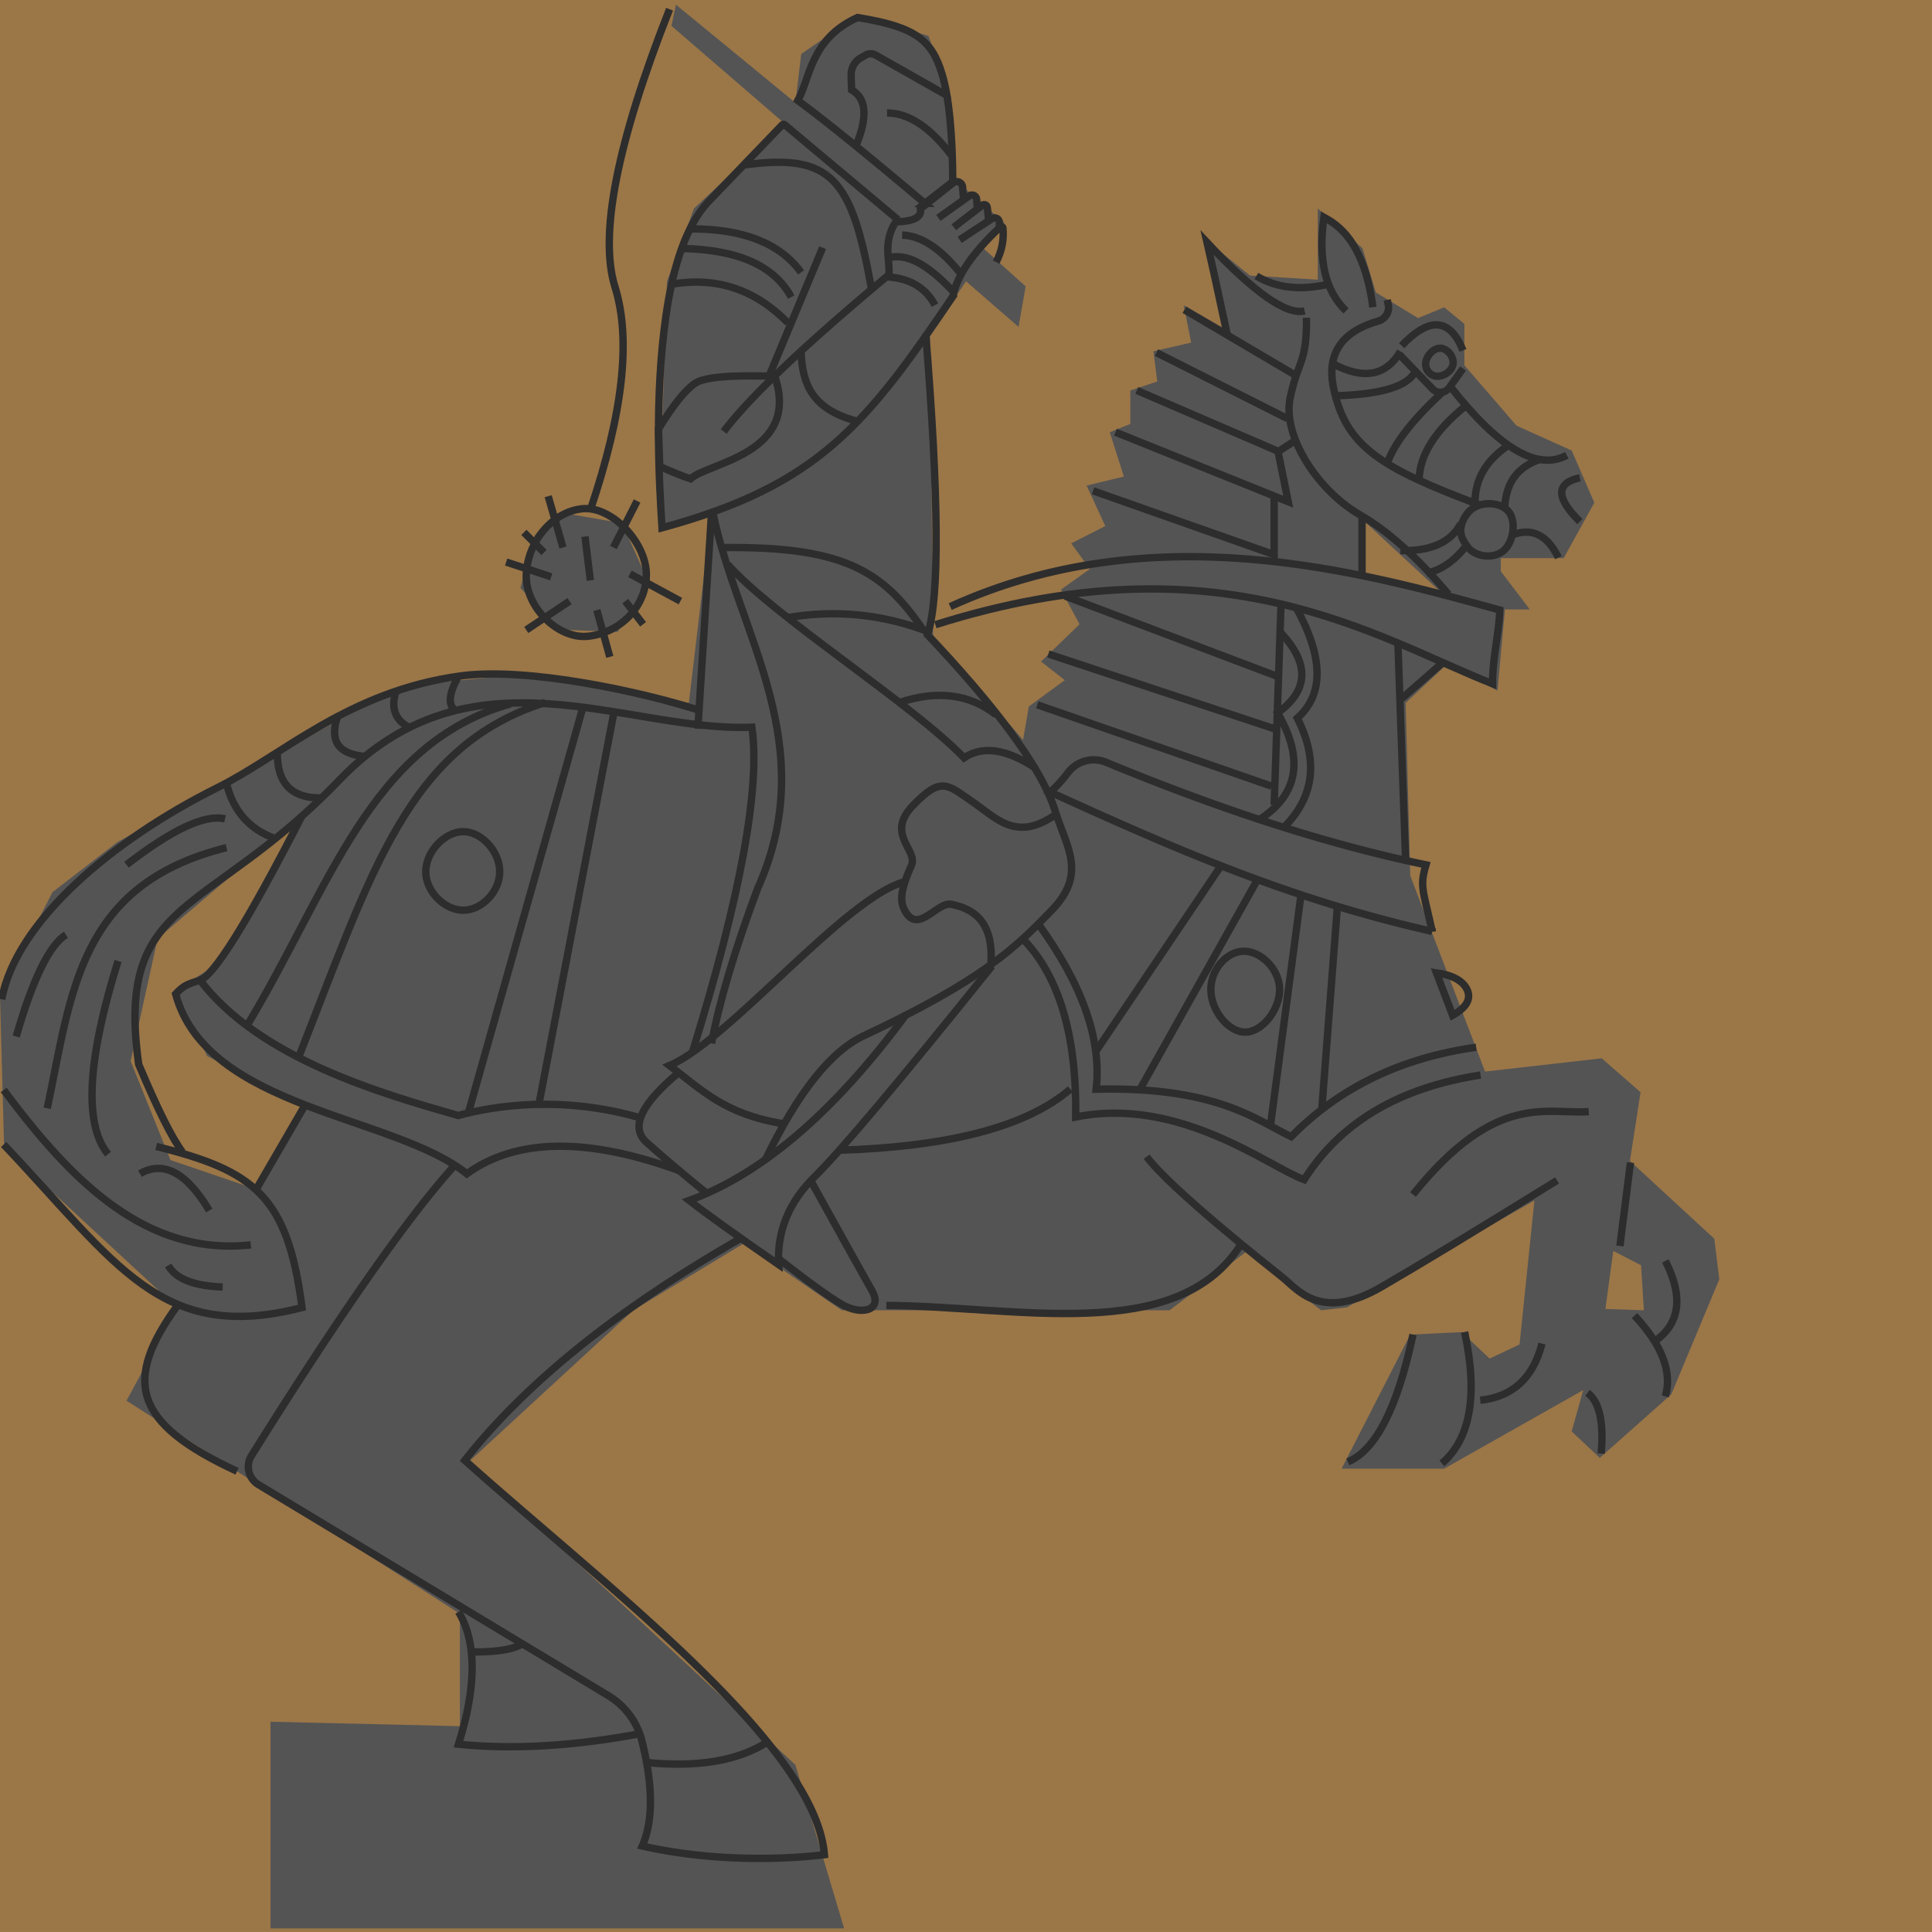 <svg xmlns="http://www.w3.org/2000/svg" xmlns:xlink="http://www.w3.org/1999/xlink" width="262" height="262" viewBox="40.242 51.502 262 262">
  <defs>
    <path id="a" d="M40.24 51.5h262v262h-262v-262Z"/>
    <path id="b" d="M102.61 285.59v-15.25L57.4 241.45l6.83-12.65-23.43-21.7-.56-20.61 7.11-13.99 8.84-6.82 38.38-21.15 18.29-1.75 20.8 4.05 3.05-25.75-7.14 2.44 1.12-33.87 3.66-9.87 12.29-11.53-15.34-13.24.61-2.87 16.2 13.3.79-6.62 7.84-5.4 9.41 2.96 3.05 8.19.26 11.06 6.99 6.09-2.87 3.45 5.75 5.17-.96 5.49-7.13-6.18-4.89 7.23.43 40.85 12.2 14.11.78-4.53 4.88-3.57-3.22-2.52 5.22-5.06-2.52-4.7 3.92-2.79-2.53-3.48 4.62-2.35-2.53-5.49 5.05-1.22-1.91-6.01 2.79-1.13v-4.53l3.65-1.22-.52-4.1 5.12-1.18-1.01-5.05 5.5 3.15-2.92-12.35 6.4 5.16 9.2.56v-9.65l6.06 5.39 1.81 5.99 5.73 3.48 3.54-1.46 2.74 2.25v5.61l7.07 8.19 7.48 3.37 3.07 7.07-4.15 7.52h-8.53v1.79l3.93 5.17h-3.37l-1.01 11-6.96-3.48-5.5 5.16.63 23.43 10.14 26.56 15.82-1.8 5.27 4.6-1.44 9.32 11.44 10.55.68 5.5-6.51 15.6-9.7 8.62-3.81-3.59 1.57-5.61-18.86 10.66h-13.91l9.31-18.18 6.96-.34 3.81 3.59 4.05-1.91 2.02-19.53-25.45 14.5-3.48.39-10.21-7.9-10.33 7.9H154.4l-13.25-9.09-15.04 9.09-22.33 20.58 44.33 41.07 6.6 22.17H76.93v-28.02l25.68.6Z"/>
    <path id="c" d="m69.81 182.17-5.75 3.65 4.27 8.89 13.15 6.88-6.36 11.24-11.76-4.01-5.4-13.41 3.66-16.64 19.34-16.47-11.15 19.87Z"/>
    <path id="d" d="m110.82 131.23 2.01-7.22 3.94-2.91 7.82 1.35 3.72 8.26-4.31 6.48-7.9-.3-5.28-5.66Z"/>
    <path id="e" d="m257.95 229.01 5.22.18-.38-6.1-3.77-1.95-1.07 7.87Z"/>
    <path id="f" d="m225.13 122.07-.37 7.17 10.81 2.51-10.44-9.68Z"/>
    <path id="g" d="M254.49 122.24c-3.28-3.24-3.28-5.23 0-5.95"/>
    <path id="h" d="M244.64 120.67c1.28 1.2.94 4.15-.39 5.41-1.33 1.27-3.84 1.01-4.92-.34-1.08-1.36-1.48-2.62-.2-4.48 1.28-1.86 4.24-1.8 5.51-.59Z"/>
    <path id="i" d="M251.58 127.12c-1.51-3.09-3.6-4.11-6.3-3.06"/>
    <path id="j" d="M237.31 100.65c0 .95-.95 1.75-1.92 1.87-.97.12-1.82-.68-1.82-1.63 0-.94.85-2.04 1.82-2.16.97-.12 1.92.97 1.92 1.92Z"/>
    <path id="k" d="M238.64 99.02c-1.77-4.39-4.54-4.61-8.32-.64"/>
    <path id="l" d="m238.64 101.47-1.88 2.63c-.53.73-1.6.81-2.23.16-.6-.62-2.1-2.17-4.5-4.66"/>
    <path id="m" d="M240.76 119.93c-13.29-5.01-18.06-7.87-19.69-15.9-.92-4.57 1.11-7.57 6.11-9 .96-.28 1.54-1.26 1.32-2.23-.02-.09-.07-.29-.14-.63"/>
    <path id="n" d="M221.02 100.84c4.14 2.19 7.18 1.64 9.14-1.68"/>
    <path id="o" d="M221.52 105.17c6.06-.2 9.61-1.28 10.62-3.25"/>
    <path id="p" d="M252.72 113.24c-3.94 2.16-9.19-.92-15.75-9.26"/>
    <path id="q" d="M228.31 114.47c.92-2.73 3.42-5.98 7.53-9.77"/>
    <path id="r" d="M232.69 116.58c.06-3.34 2.15-6.67 6.25-9.99"/>
    <path id="s" d="M240.27 119.54c.03-3.06 1.5-5.58 4.42-7.58"/>
    <path id="t" d="M244.3 120.22c.2-3.34 1.82-5.49 4.87-6.44"/>
    <path id="u" d="M238.33 122.53c-1.34 2.53-4.07 3.74-8.17 3.64"/>
    <path id="v" d="M239.25 125.29c-1.68 2.23-3.53 3.54-5.56 3.94"/>
    <path id="w" d="M222.78 93.66c-2.81-2.68-3.81-6.91-3-12.7 1.7.96 5.42 3.05 6.64 12.2"/>
    <path id="x" d="M220.32 90.06c-3.81.86-7.04.48-9.7-1.13"/>
    <path id="y" d="M236.66 132.09c-4.23-5.02-8.24-8.61-12.01-10.78-5.66-3.26-10.54-10.64-9.45-15.85 1.1-5.2 2.25-4.61 2.22-10.87"/>
    <path id="z" d="M206.64 96.75c-1.42-6.64-2.33-10.75-2.7-12.35 6.38 6.8 10.79 9.88 13.23 9.26"/>
    <path id="A" d="m215.97 102.42-15.11-8.91"/>
    <path id="B" d="m214.84 108.27-17.77-8.95"/>
    <path id="C" d="m191.51 110.11 23.43 9.43-1.38-6.78 2.26-1.47"/>
    <path id="D" d="m194.41 104.45 19.2 8.27"/>
    <path id="E" d="m188.47 118.06 24.56 8.66v-7.92"/>
    <path id="F" d="M224.95 129.47v-7.88"/>
    <path id="G" d="M169.1 133.76c27.4-12.48 55.23-4.88 74.53.47-.12 3.32-1 6.51-.98 10-15.82-6.26-36.86-20.23-75.56-8.01"/>
    <path id="H" d="M234.46 177.81c-1.21-5.58-1.73-6.02-.84-9.03-13.07-2.71-27.53-7.34-43.39-13.91a4.382 4.382 0 0 0-5.14 1.39c-.83 1.09-1.64 1.98-2.44 2.65 17.03 7.75 32.32 14.48 51.81 18.9Z"/>
    <path id="I" d="m230.85 167.92-1.04-29.29"/>
    <path id="J" d="m230.33 146.23 5.71-5"/>
    <path id="K" d="m213.03 160.65.93-27.15"/>
    <path id="L" d="M213.96 137.34c3.91 4.18 3.75 7.8-.46 10.84 3.61 6.21 2.81 11.02-2.39 14.42"/>
    <path id="M" d="M214.55 163.5c3.94-4.09 4.48-8.96 1.62-14.61 3.64-3.22 3.57-8.24-.19-15.06"/>
    <path id="N" d="m213.5 143.24-28.82-10.9"/>
    <path id="O" d="m213.03 150.32-30.62-10.13"/>
    <path id="P" d="m212.67 158.11-31.76-11.03"/>
    <path id="Q" d="M169.45 91.79c.5-2.8 2.65-5.97 6.44-9.51.13-.12.34-.04.36.13.16 1.61-.15 3.15-.92 4.64"/>
    <path id="R" d="M170.38 84.03c2.33-1.53 3.8-2.49 4.38-2.87a.649.649 0 0 1 1.01.54v.73"/>
    <path id="S" d="M169.58 82.32c2.05-1.59 3.34-2.58 3.86-2.98.27-.21.66-.04.69.3.03.22.09.79.18 1.7"/>
    <path id="T" d="M167.5 81.05c2.23-1.59 3.62-2.59 4.17-2.98.41-.3.98-.03 1.02.47.01.16.04.57.09 1.23"/>
    <path id="U" d="M167.03 92.88c-1.23-2.32-3.32-3.59-6.27-3.82.31-2.1-.94-4.48.95-7.47 2.45-.05 3.57-.64 3.35-1.78 2.36-1.87 3.84-3.04 4.43-3.51.5-.4 1.24-.07 1.29.57.02.24.07.84.14 1.81"/>
    <path id="V" d="M170.38 88.44c-2.65-3.28-5.25-4.97-7.8-5.06"/>
    <path id="W" d="M160.76 86.47c2.36-.68 5.25.83 8.69 4.52"/>
    <path id="X" d="M165.67 79.08c-7.86-6.64-13.6-11.28-17.23-13.95 1.67-3.01 1.71-8.36 8.09-11.25 7.84 1.25 10.08 3.04 11.47 7.68.93 3.1 1.41 7.95 1.45 14.57l-3.78 2.95Z"/>
    <path id="Y" d="M160.53 66.82c2.92 0 5.83 1.92 8.74 5.75"/>
    <path id="Z" d="M156.2 71.55c1.75-4.05 1.6-6.67-.47-7.86-.05-1.17-.07-1.91-.06-2.22.04-.88.53-1.69 1.3-2.12.27-.16.32-.18.71-.4.39-.22.87-.22 1.27 0 1.28.72 4.48 2.53 9.59 5.43"/>
    <path id="aa" d="M169.7 91.34c-12 17.8-18.5 25.97-39.68 31.74-.4-6.34-1.04-17.56.51-28.59 1.03-7.35 2.92-12.53 5.68-15.54 5.39-5.61 8.77-9.12 10.12-10.52.08-.09.22-.1.31-.02 2.05 1.72 7.18 6.02 15.39 12.9"/>
    <path id="ab" d="M138.38 110.02c3.47-4.61 10.93-11.69 22.38-21.24"/>
    <path id="ac" d="M156.24 108.56c-5.9-1.62-7.19-5.04-7.36-9.29"/>
    <path id="ad" d="M133.89 116.43c-.91-.28-2.31-.84-4.18-1.67l-.17-5.09c1.96-3.18 3.59-5.23 4.91-6.16 1.97-1.39 9.47-.96 10.85-1.01 3.59 10.55-9.02 11.72-11.41 13.93Z"/>
    <path id="ae" d="m144.54 102.48 7.26-17.39"/>
    <path id="af" d="M158.39 90.45c-2.68-14.68-5.31-18.27-17.41-16.55"/>
    <path id="ag" d="M148.88 88.44c-2.88-3.97-7.9-5.93-15.06-5.9"/>
    <path id="ah" d="M147.54 91.79c-2.29-4.25-7.23-6.45-14.83-6.59"/>
    <path id="ai" d="M147.09 95.28c-4.41-4.51-9.64-6.26-15.69-5.25"/>
    <path id="aj" d="M143.96 208.93c4.48-9.32 9.03-15.01 13.64-17.07 16.03-7.54 20.48-11.96 25.28-16.93 4.79-4.97 2.02-8.49.48-13.37-1.96-6.32-8.85-15-17.34-23.98 1.64-4.89 1.56-18.5-.24-40.83"/>
    <path id="ak" d="m134.88 150.32 1.85-29.22"/>
    <path id="al" d="M136.73 193c1.06-5.65 3.14-12.64 6.24-20.97 8.82-19.62-2.68-34.7-6.04-50.93"/>
    <path id="am" d="M180.72 155.71c-3.96-2.65-7.2-3.13-9.74-1.44-7.23-7.47-25.77-19.14-32.07-26.25"/>
    <path id="an" d="M146.93 135.28c6.58-1.14 13-.5 19.26 1.91"/>
    <path id="ao" d="M138.09 125.76c16.45-.21 21.88 3.1 27.34 11.17"/>
    <path id="ap" d="M175.33 148.44c-3.64-2.84-8.03-3.38-13.18-1.65"/>
    <path id="aq" d="M174.62 182.16c.45-6.53-3.34-7.57-5.34-8.02-2.01-.45-4.73 4.52-6.51.48-.64-1.44.08-3.58 1.06-5.72.98-2.14-3.59-4.23.24-8.19 3.83-3.97 4.64-2.8 7.95-.55 3.31 2.24 5.95 5.57 11.31 1.85"/>
    <path id="ar" d="M146.45 203.89c-7.92-1.29-10.99-4.53-15.42-7.89 8.11-3.42 23.95-22.94 31.96-24.94"/>
    <path id="as" d="M136.31 213.51c-3.28-2.66-6.07-5.01-8.36-7.06-2.3-2.04-.81-5.24 4.45-9.59"/>
    <path id="at" d="M174.77 182.5c-12.54 15.62-20.56 25.14-24.06 28.58-3.49 3.44-5.12 7.41-4.87 11.92-5.99-4.15-10.04-7.06-12.13-8.7 9.88-3.61 19.71-12.04 29.47-25.29"/>
    <path id="au" d="M150.33 211.87c4.4 7.95 7.12 12.84 8.16 14.66 1.56 2.75-1.53 3.38-4.11 1.85-1.73-1.01-4.63-3.11-8.71-6.3"/>
    <path id="av" d="M185.39 199.2c-5.9 5.07-16.41 7.84-31.53 8.29"/>
    <path id="aw" d="M208.35 220.53c-8.77 13.31-30.17 8.13-47.91 8"/>
    <path id="ax" d="M251.4 211.58c-10.43 6.46-18.38 11.28-23.86 14.46-8.2 4.76-11.36.29-13.36-1.3-2.01-1.6-15.27-12.08-18.44-16.38"/>
    <path id="ay" d="M223.02 249.75c3.79-1.59 6.74-7.35 8.84-17.27"/>
    <path id="az" d="M235.78 249.95c3.88-3.33 4.91-9.27 3.08-17.82"/>
    <path id="aA" d="M240.98 241.39c4.39-.46 7.18-3.02 8.37-7.68"/>
    <path id="aB" d="M255.53 240.39c1.6 1.19 2.22 3.93 1.85 8.23"/>
    <path id="aC" d="M261.9 229.91c3.75 4.02 5.14 7.67 4.18 10.96"/>
    <path id="aD" d="M264.85 233.26c3.24-2.42 3.66-6 1.23-10.76"/>
    <path id="aE" d="m259.92 220.47 1.43-11.31"/>
    <path id="aF" d="M231.86 213.49c11.26-14.05 18.22-10.82 23.83-11.24"/>
    <path id="aG" d="M239.22 185.76c.54 1.24-.12 2.38-1.99 3.43l-2.19-5.76c2.23.32 3.63 1.1 4.18 2.33Z"/>
    <path id="aH" d="M209.18 191.47c2.33-.07 4.67-3.16 4.59-5.9-.09-2.74-2.61-5.14-4.94-5.07-2.33.07-4.47 2.6-4.38 5.35.08 2.74 2.39 5.68 4.73 5.62Z"/>
    <path id="aI" d="M181.05 176.8c6 8.26 8.61 15.73 7.84 22.41 16.39-.39 21.79 4.23 26.45 6.44 6.54-6.66 14.9-10.7 25.09-12.13"/>
    <path id="aJ" d="M241.02 197.29c-11.05 1.7-19.02 6.43-23.92 14.19-4.88-1.8-16.95-11.33-30.98-8.5.15-11.18-2.3-19.29-7.34-24.33"/>
    <path id="aK" d="m188.86 194.07 17-25.22"/>
    <path id="aL" d="m210.74 170.84-16.05 28.65"/>
    <path id="aM" d="m216.7 172.62-4.19 31.66"/>
    <path id="aN" d="m219.5 201.82 2.12-27.56"/>
    <path id="aO" d="M120.3 120.65c4.43-13.09 5.55-23.15 3.35-30.2-2.21-7.05.26-19.61 7.39-37.7"/>
    <path id="aP" d="m120.3 130.21-.73-5.95"/>
    <path id="aQ" d="m116.59 125.75-2.01-6.96"/>
    <path id="aR" d="m114.02 126.43-2.73-2.73"/>
    <path id="aS" d="m114.99 129.73-6.11-2.01"/>
    <path id="aT" d="m117.48 133.02-5.87 3.91"/>
    <path id="aU" d="m123.43 125.75 3.21-6.31"/>
    <path id="aV" d="m132.51 133.02-6.84-3.7"/>
    <path id="aW" d="m127.45 136.16-2.42-3.14"/>
    <path id="aX" d="m122.94 140.58-1.76-6.35"/>
    <path id="aY" d="M127.89 129.73c-.21 4.42-3.88 7.67-7.96 8.06-4.07.39-8.54-4.05-8.32-8.47.22-4.41 3.56-8.44 7.63-8.83 4.07-.39 8.87 4.82 8.65 9.24Z"/>
    <path id="aZ" d="M103.06 174.94c2.51 0 4.95-2.51 4.95-5.23 0-2.71-2.44-5.43-4.95-5.43-2.51 0-5.08 2.72-5.08 5.43 0 2.72 2.57 5.23 5.08 5.23Z"/>
    <path id="ba" d="M40.47 187.02c1.96-10.58 15.02-21.62 29.25-28.7 8.89-4.42 17.79-13.1 33.02-15.16 9.13-1.23 24.77 2.23 32.14 4.61"/>
    <path id="bb" d="M65 207.75c-1.38-1.81-3.37-5.78-5.95-11.91-3.19-22.86 9.21-19.8 27.2-38.54s38.98-6.48 55.96-7.18c1.16 8.19-1.52 22.87-8.06 44.05"/>
    <path id="bc" d="M101.91 147.78c-.95-.74-.78-2.27.52-4.61"/>
    <path id="bd" d="M95.56 150.05c-1.78-1-2.32-2.6-1.63-4.8"/>
    <path id="be" d="M89.59 154.07c-3.5-.35-4.69-2.14-3.57-5.39"/>
    <path id="bf" d="M83.62 159.71c-3.89 0-5.81-2.05-5.77-6.16"/>
    <path id="bg" d="M77.51 165.21c-3.46-1.26-5.64-3.74-6.55-7.46"/>
    <path id="bh" d="M57.4 168.77c6.19-4.79 10.64-6.87 13.36-6.22"/>
    <path id="bi" d="M49.18 178.26c-2.25 1.42-4.5 6.03-6.74 13.81"/>
    <path id="bj" d="M54.89 208.02c-3.29-4.02-2.83-12.75 1.36-26.2"/>
    <path id="bk" d="M70.96 166.45c-20.15 5.01-21.02 19.83-24.31 35.35"/>
    <path id="bl" d="M40.74 206.71c15.37 16.23 21.35 27.04 40.46 22.11-1.96-15.11-6.4-18.53-19.78-21.85"/>
    <path id="bm" d="M59.22 210.66c3.2-1.81 6.33-.15 9.4 5"/>
    <path id="bn" d="M63.05 223.11c1.03 1.82 3.5 2.79 7.39 2.92"/>
    <path id="bo" d="M74.26 220.32c-14.26 1.56-24.36-8.69-33.52-21.01"/>
    <path id="bp" d="M127.09 203.1c-10.52-3.06-19.7-1.69-24.71-.32-10.13-2.92-26.86-7.62-35.02-18.36-1.86.62-2.17.7-3.3 1.88 4.24 15.65 29.61 16.42 39.49 24.38 6.72-4.85 16.35-4.98 28.9-.39"/>
    <path id="bq" d="M67.27 184.42c1.81-.3 6.46-7.73 13.93-22.29"/>
    <path id="br" d="M109.48 146.95c-19.13 5.38-24.51 25.07-35.79 43.72"/>
    <path id="bs" d="M114.19 146.76c-18.62 5.91-23.47 22.78-33.45 48.11"/>
    <path id="bt" d="m119.3 147.39-15.57 55.12"/>
    <path id="bu" d="m123.51 148.04-10.18 53.17"/>
    <path id="bv" d="m74.96 212.83 6.74-11.62"/>
    <path id="bw" d="M72.39 251.02c-14.11-6.52-15.53-12.27-8.02-22.56"/>
    <path id="bx" d="M140.6 219.49c-16.6 9.53-29.04 19.55-37.33 30.05 18.91 16.93 47.57 38.48 48.77 53.48-5.43.66-15.09 1-24.7-1.18 1.49-3.39 1.48-8.13-.04-14.22a10.01 10.01 0 0 0-4.56-6.17c-9.98-6.02-37.25-22.46-47.45-28.62a2.83 2.83 0 0 1-.94-3.93c12.05-19.27 21.24-32.39 27.56-39.37"/>
    <path id="by" d="M144.34 287.72c-3.99 2.57-9.52 3.5-16.58 2.78"/>
    <path id="bz" d="M127.34 286.55c-9.11 1.74-17.42 2.24-24.92 1.49 2.47-7.87 2.47-13.86 0-17.96"/>
    <path id="bA" d="M111.19 274.35c-1.14.79-3.39 1.18-6.74 1.18"/>
  </defs>
  <use xlink:href="#a" fill="#9b7647"/>
  <use xlink:href="#b" fill="#545454"/>
  <use xlink:href="#c" fill="#9b7647"/>
  <use xlink:href="#d" fill="#545454"/>
  <use xlink:href="#e" fill="#9b7647"/>
  <use xlink:href="#f" fill="#9b7647"/>
  <use xlink:href="#g" fill-opacity="0" stroke="#2d2d2d"/>
  <use xlink:href="#h" fill-opacity="0" stroke="#2d2d2d"/>
  <use xlink:href="#i" fill-opacity="0" stroke="#2d2d2d"/>
  <use xlink:href="#j" fill-opacity="0" stroke="#2d2d2d"/>
  <use xlink:href="#k" fill-opacity="0" stroke="#2d2d2d"/>
  <use xlink:href="#l" fill-opacity="0" stroke="#2d2d2d"/>
  <use xlink:href="#m" fill-opacity="0" stroke="#2d2d2d"/>
  <use xlink:href="#n" fill-opacity="0" stroke="#2d2d2d"/>
  <use xlink:href="#o" fill-opacity="0" stroke="#2d2d2d"/>
  <use xlink:href="#p" fill-opacity="0" stroke="#2d2d2d"/>
  <use xlink:href="#q" fill-opacity="0" stroke="#2d2d2d"/>
  <use xlink:href="#r" fill-opacity="0" stroke="#2d2d2d"/>
  <use xlink:href="#s" fill-opacity="0" stroke="#2d2d2d"/>
  <use xlink:href="#t" fill-opacity="0" stroke="#2d2d2d"/>
  <use xlink:href="#u" fill-opacity="0" stroke="#2d2d2d"/>
  <use xlink:href="#v" fill-opacity="0" stroke="#2d2d2d"/>
  <use xlink:href="#w" fill-opacity="0" stroke="#2d2d2d"/>
  <use xlink:href="#x" fill-opacity="0" stroke="#2d2d2d"/>
  <use xlink:href="#y" fill-opacity="0" stroke="#2d2d2d"/>
  <use xlink:href="#z" fill-opacity="0" stroke="#2d2d2d"/>
  <use xlink:href="#A" fill-opacity="0" stroke="#2d2d2d"/>
  <use xlink:href="#B" fill-opacity="0" stroke="#2d2d2d"/>
  <use xlink:href="#C" fill-opacity="0" stroke="#2d2d2d"/>
  <use xlink:href="#D" fill-opacity="0" stroke="#2d2d2d"/>
  <use xlink:href="#E" fill-opacity="0" stroke="#2d2d2d"/>
  <use xlink:href="#F" fill-opacity="0" stroke="#2d2d2d"/>
  <use xlink:href="#G" fill-opacity="0" stroke="#2d2d2d"/>
  <use xlink:href="#H" fill-opacity="0" stroke="#2d2d2d"/>
  <use xlink:href="#I" fill-opacity="0" stroke="#2d2d2d"/>
  <use xlink:href="#J" fill-opacity="0" stroke="#2d2d2d"/>
  <use xlink:href="#K" fill-opacity="0" stroke="#2d2d2d"/>
  <use xlink:href="#L" fill-opacity="0" stroke="#2d2d2d"/>
  <use xlink:href="#M" fill-opacity="0" stroke="#2d2d2d"/>
  <use xlink:href="#N" fill-opacity="0" stroke="#2d2d2d"/>
  <use xlink:href="#O" fill-opacity="0" stroke="#2d2d2d"/>
  <use xlink:href="#P" fill-opacity="0" stroke="#2d2d2d"/>
  <use xlink:href="#Q" fill-opacity="0" stroke="#2d2d2d"/>
  <use xlink:href="#R" fill-opacity="0" stroke="#2d2d2d"/>
  <use xlink:href="#S" fill-opacity="0" stroke="#2d2d2d"/>
  <use xlink:href="#T" fill-opacity="0" stroke="#2d2d2d"/>
  <use xlink:href="#U" fill-opacity="0" stroke="#2d2d2d"/>
  <use xlink:href="#V" fill-opacity="0" stroke="#2d2d2d"/>
  <use xlink:href="#W" fill-opacity="0" stroke="#2d2d2d"/>
  <use xlink:href="#X" fill-opacity="0" stroke="#2d2d2d"/>
  <use xlink:href="#Y" fill-opacity="0" stroke="#2d2d2d"/>
  <use xlink:href="#Z" fill-opacity="0" stroke="#2d2d2d"/>
  <use xlink:href="#aa" fill-opacity="0" stroke="#2d2d2d"/>
  <use xlink:href="#ab" fill-opacity="0" stroke="#2d2d2d"/>
  <use xlink:href="#ac" fill-opacity="0" stroke="#2d2d2d"/>
  <use xlink:href="#ad" fill-opacity="0" stroke="#2d2d2d"/>
  <use xlink:href="#ae" fill-opacity="0" stroke="#2d2d2d"/>
  <use xlink:href="#af" fill-opacity="0" stroke="#2d2d2d"/>
  <use xlink:href="#ag" fill-opacity="0" stroke="#2d2d2d"/>
  <use xlink:href="#ah" fill-opacity="0" stroke="#2d2d2d"/>
  <use xlink:href="#ai" fill-opacity="0" stroke="#2d2d2d"/>
  <use xlink:href="#aj" fill-opacity="0" stroke="#2d2d2d"/>
  <use xlink:href="#ak" fill-opacity="0" stroke="#2d2d2d"/>
  <use xlink:href="#al" fill-opacity="0" stroke="#2d2d2d"/>
  <use xlink:href="#am" fill-opacity="0" stroke="#2d2d2d"/>
  <use xlink:href="#an" fill-opacity="0" stroke="#2d2d2d"/>
  <use xlink:href="#ao" fill-opacity="0" stroke="#2d2d2d"/>
  <use xlink:href="#ap" fill-opacity="0" stroke="#2d2d2d"/>
  <use xlink:href="#aq" fill-opacity="0" stroke="#2d2d2d"/>
  <use xlink:href="#ar" fill-opacity="0" stroke="#2d2d2d"/>
  <use xlink:href="#as" fill-opacity="0" stroke="#2d2d2d"/>
  <use xlink:href="#at" fill-opacity="0" stroke="#2d2d2d"/>
  <use xlink:href="#au" fill-opacity="0" stroke="#2d2d2d"/>
  <use xlink:href="#av" fill-opacity="0" stroke="#2d2d2d"/>
  <use xlink:href="#aw" fill-opacity="0" stroke="#2d2d2d"/>
  <use xlink:href="#ax" fill-opacity="0" stroke="#2d2d2d"/>
  <use xlink:href="#ay" fill-opacity="0" stroke="#2d2d2d"/>
  <use xlink:href="#az" fill-opacity="0" stroke="#2d2d2d"/>
  <use xlink:href="#aA" fill-opacity="0" stroke="#2d2d2d"/>
  <use xlink:href="#aB" fill-opacity="0" stroke="#2d2d2d"/>
  <use xlink:href="#aC" fill-opacity="0" stroke="#2d2d2d"/>
  <use xlink:href="#aD" fill-opacity="0" stroke="#2d2d2d"/>
  <use xlink:href="#aE" fill-opacity="0" stroke="#2d2d2d"/>
  <use xlink:href="#aF" fill-opacity="0" stroke="#2d2d2d"/>
  <use xlink:href="#aG" fill-opacity="0" stroke="#2d2d2d"/>
  <use xlink:href="#aH" fill-opacity="0" stroke="#2d2d2d"/>
  <use xlink:href="#aI" fill-opacity="0" stroke="#2d2d2d"/>
  <use xlink:href="#aJ" fill-opacity="0" stroke="#2d2d2d"/>
  <use xlink:href="#aK" fill-opacity="0" stroke="#2d2d2d"/>
  <use xlink:href="#aL" fill-opacity="0" stroke="#2d2d2d"/>
  <use xlink:href="#aM" fill-opacity="0" stroke="#2d2d2d"/>
  <use xlink:href="#aN" fill-opacity="0" stroke="#2d2d2d"/>
  <use xlink:href="#aO" fill-opacity="0" stroke="#2d2d2d"/>
  <use xlink:href="#aP" fill-opacity="0" stroke="#2d2d2d"/>
  <use xlink:href="#aQ" fill-opacity="0" stroke="#2d2d2d"/>
  <use xlink:href="#aR" fill-opacity="0" stroke="#2d2d2d"/>
  <use xlink:href="#aS" fill-opacity="0" stroke="#2d2d2d"/>
  <use xlink:href="#aT" fill-opacity="0" stroke="#2d2d2d"/>
  <use xlink:href="#aU" fill-opacity="0" stroke="#2d2d2d"/>
  <use xlink:href="#aV" fill-opacity="0" stroke="#2d2d2d"/>
  <use xlink:href="#aW" fill-opacity="0" stroke="#2d2d2d"/>
  <use xlink:href="#aX" fill-opacity="0" stroke="#2d2d2d"/>
  <use xlink:href="#aY" fill-opacity="0" stroke="#2d2d2d"/>
  <use xlink:href="#aZ" fill-opacity="0" stroke="#2d2d2d"/>
  <use xlink:href="#ba" fill-opacity="0" stroke="#2d2d2d"/>
  <use xlink:href="#bb" fill-opacity="0" stroke="#2d2d2d"/>
  <use xlink:href="#bc" fill-opacity="0" stroke="#2d2d2d"/>
  <use xlink:href="#bd" fill-opacity="0" stroke="#2d2d2d"/>
  <use xlink:href="#be" fill-opacity="0" stroke="#2d2d2d"/>
  <use xlink:href="#bf" fill-opacity="0" stroke="#2d2d2d"/>
  <use xlink:href="#bg" fill-opacity="0" stroke="#2d2d2d"/>
  <use xlink:href="#bh" fill-opacity="0" stroke="#2d2d2d"/>
  <use xlink:href="#bi" fill-opacity="0" stroke="#2d2d2d"/>
  <use xlink:href="#bj" fill-opacity="0" stroke="#2d2d2d"/>
  <use xlink:href="#bk" fill-opacity="0" stroke="#2d2d2d"/>
  <use xlink:href="#bl" fill-opacity="0" stroke="#2d2d2d"/>
  <use xlink:href="#bm" fill-opacity="0" stroke="#2d2d2d"/>
  <use xlink:href="#bn" fill-opacity="0" stroke="#2d2d2d"/>
  <use xlink:href="#bo" fill-opacity="0" stroke="#2d2d2d"/>
  <use xlink:href="#bp" fill-opacity="0" stroke="#2d2d2d"/>
  <use xlink:href="#bq" fill-opacity="0" stroke="#2d2d2d"/>
  <use xlink:href="#br" fill-opacity="0" stroke="#2d2d2d"/>
  <use xlink:href="#bs" fill-opacity="0" stroke="#2d2d2d"/>
  <use xlink:href="#bt" fill-opacity="0" stroke="#2d2d2d"/>
  <use xlink:href="#bu" fill-opacity="0" stroke="#2d2d2d"/>
  <use xlink:href="#bv" fill-opacity="0" stroke="#2d2d2d"/>
  <use xlink:href="#bw" fill-opacity="0" stroke="#2d2d2d"/>
  <use xlink:href="#bx" fill-opacity="0" stroke="#2d2d2d"/>
  <use xlink:href="#by" fill-opacity="0" stroke="#2d2d2d"/>
  <use xlink:href="#bz" fill-opacity="0" stroke="#2d2d2d"/>
  <use xlink:href="#bA" fill-opacity="0" stroke="#2d2d2d"/>
</svg>
